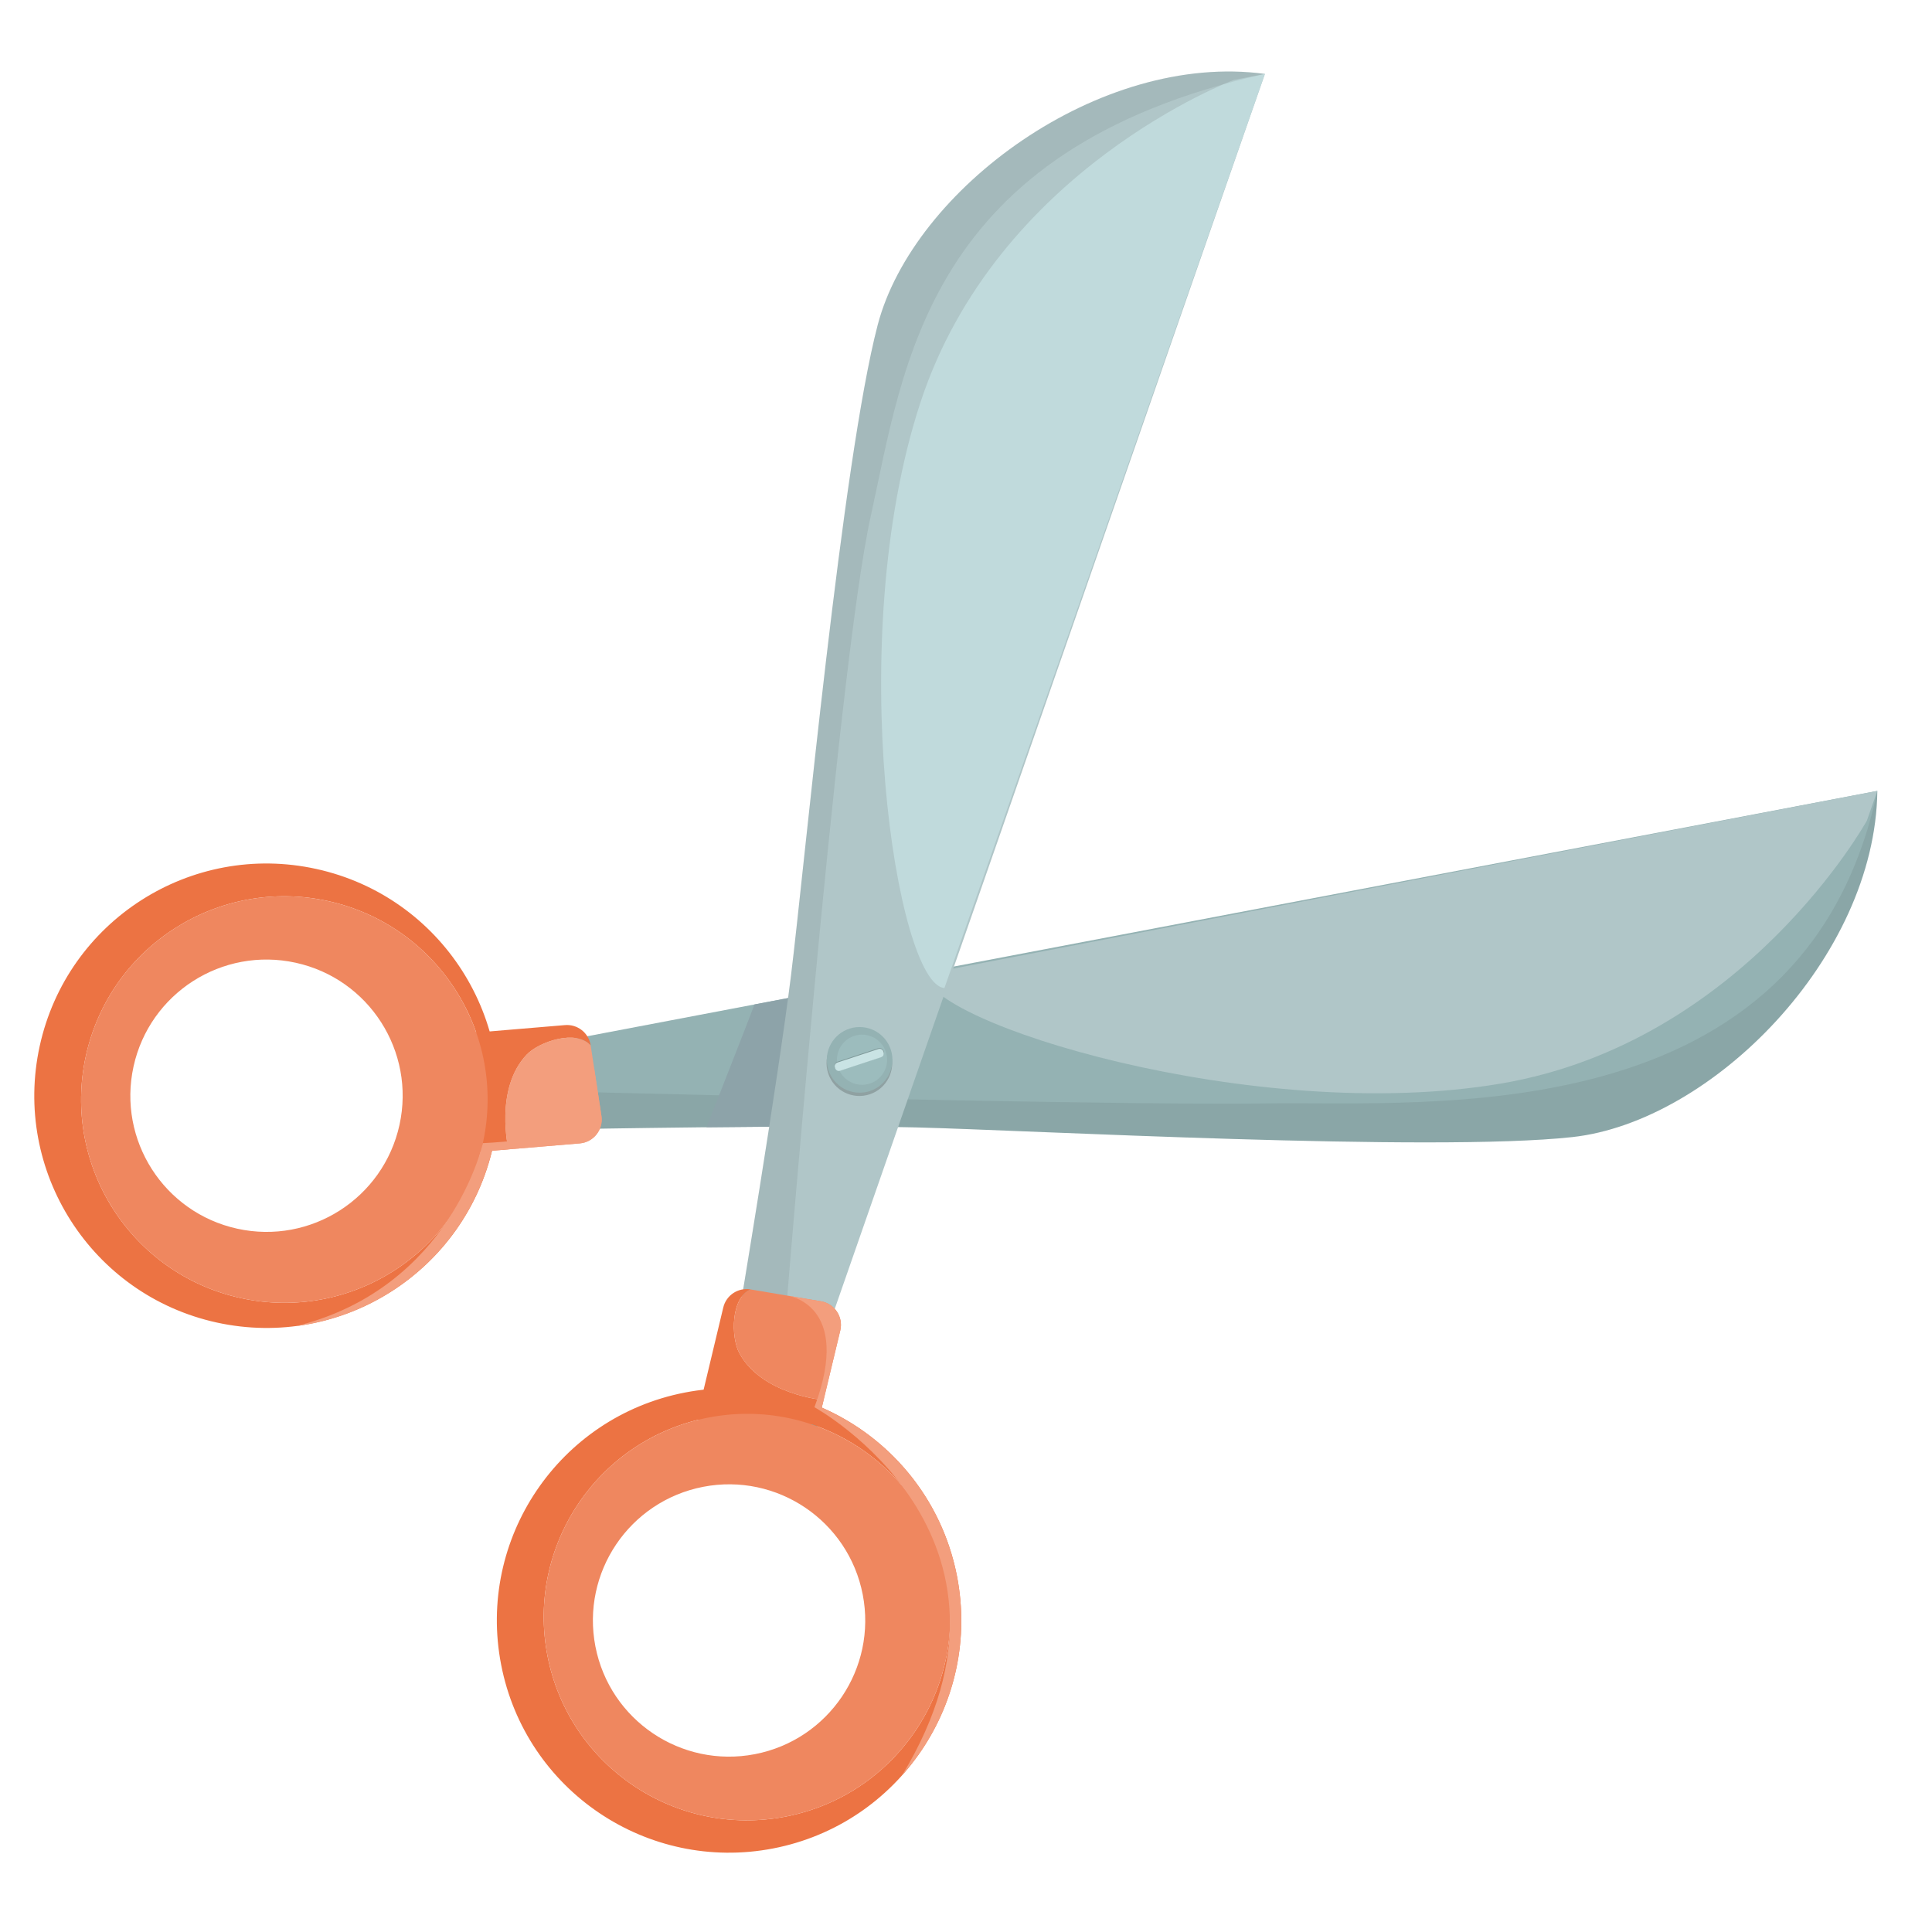 <?xml version="1.0" encoding="utf-8"?>
<!-- Generator: Adobe Illustrator 14.0.0, SVG Export Plug-In . SVG Version: 6.00 Build 43363)  -->
<!DOCTYPE svg PUBLIC "-//W3C//DTD SVG 1.1//EN" "http://www.w3.org/Graphics/SVG/1.1/DTD/svg11.dtd">
<svg version="1.1" id="Warstwa_2" xmlns="http://www.w3.org/2000/svg" xmlns:xlink="http://www.w3.org/1999/xlink" x="0px" y="0px"
	 width="289px" height="285px" viewBox="54 288.5 289 285" enable-background="new 54 288.5 289 285" xml:space="preserve">
<g>
	<g>
		<g>
			<g>
				<path fill="#94B2B3" d="M334.824,406.803l-197.558,37.572l1.962,13.031c0,0,35.324-0.663,51.765-0.266
					c16.443,0.396,77.345,3.735,98.206,1.447C310.057,456.299,334.514,431.754,334.824,406.803z"/>
				<path fill="#B0C6C8" d="M333.254,411.261c0,0-18.322,33.14-54.732,39.319c-36.914,6.271-86.568-9.297-85.986-16.417
					l142.288-27.36L333.254,411.261z"/>
				<g>
					<g>
						<g>
							<defs>
								<path id="SVGID_1_" d="M334.824,406.803l-197.558,37.572l1.962,13.031c0,0,35.324-0.663,51.765-0.266
									c16.443,0.396,77.345,3.735,98.206,1.447C310.057,456.299,334.514,431.754,334.824,406.803z"/>
							</defs>
							<clipPath id="SVGID_2_">
								<use xlink:href="#SVGID_1_"  overflow="visible"/>
							</clipPath>
							<path opacity="0.07" clip-path="url(#SVGID_2_)" enable-background="new    " d="M132.122,451.609
								c0,0,87.083,2.309,111.251,1.94c24.171-0.368,80.443,4.828,91.45-46.747l28.259,52.046l-157.754,39.747L132.122,451.609z"/>
						</g>
					</g>
					<g>
						<g>
							<defs>
								<path id="SVGID_3_" d="M334.824,406.803l-197.558,37.572l1.962,13.031c0,0,35.324-0.663,51.765-0.266
									c16.443,0.396,77.345,3.735,98.206,1.447C310.057,456.299,334.514,431.754,334.824,406.803z"/>
							</defs>
							<clipPath id="SVGID_4_">
								<use xlink:href="#SVGID_3_"  overflow="visible"/>
							</clipPath>
							<path clip-path="url(#SVGID_4_)" fill="#8DA3A9" d="M269.332,312.967L163.043,483.684l-11.443-6.532
								c0,0,13.353-32.705,18.915-48.182c5.558-15.48,24.405-73.493,34.06-92.12C214.233,318.222,245.944,304.258,269.332,312.967z"
								/>
						</g>
					</g>
				</g>
				<g>
					<path fill="#F39E7D" d="M132.785,446.254c-4.865,5.111-2.729,14.171-2.729,14.171l10.703-0.895
						c2.051-0.196,3.518-2.071,3.208-4.106l-1.612-10.563C140.213,442.447,134.652,444.29,132.785,446.254z"/>
					<path fill="#EF875F" d="M124.816,460.865l5.24-0.438c-8.487,1.083-9.19-10.229-8.917-16.659
						c-1.087,0.729-1.745,2.021-1.565,3.411l1.356,10.578C121.178,459.665,122.896,461.04,124.816,460.865z"/>
					<path fill="#2096AB" d="M130.056,460.425L130.056,460.425L130.056,460.425z"/>
					<path fill="#EC7343" d="M130.056,460.425L130.056,460.425c0,0-2.134-9.061,2.729-14.171c1.866-1.963,7.428-3.808,9.568-1.391
						c-0.287-1.878-1.987-3.202-3.878-3.024l-15.687,1.317c-0.618,0.061-1.172,0.285-1.649,0.61
						C120.865,450.196,121.569,461.508,130.056,460.425z"/>
				</g>
				<g>
					<path fill="#EC7343" d="M101.313,418.479c-18.736-4.115-37.257,7.739-41.37,26.475c-4.114,18.735,7.739,37.259,26.476,41.372
						c18.735,4.11,37.257-7.74,41.368-26.477C131.9,441.109,120.047,422.589,101.313,418.479z M126.229,459.494
						c-3.599,16.396-19.812,26.775-36.214,23.174c-16.4-3.602-26.774-19.814-23.173-36.215
						c3.598-16.399,19.811-26.773,36.211-23.176C119.452,426.878,129.829,443.092,126.229,459.494z"/>
					<path fill="#EF875F" d="M103.052,423.278c-16.4-3.599-32.613,6.775-36.211,23.176c-3.601,16.4,6.774,32.613,23.173,36.215
						c16.402,3.602,32.615-6.778,36.214-23.174C129.829,443.092,119.452,426.878,103.052,423.278z M113.757,456.768
						c-2.412,10.984-13.272,17.937-24.258,15.525c-10.986-2.41-17.938-13.271-15.525-24.261
						c2.412-10.983,13.272-17.935,24.259-15.523C109.219,434.92,116.169,445.779,113.757,456.768z"/>
				</g>
				<g>
					<g>
						<g>
							<defs>
								<path id="SVGID_5_" d="M127.597,460.631l1.673-0.143c0.255-0.009,0.517-0.031,0.785-0.063l0,0l10.703-0.896
									c2.051-0.192,3.517-2.07,3.207-4.104l-1.611-10.563c-0.288-1.876-1.987-3.203-3.879-3.023l-11.23,0.946
									c-3.423-11.839-13.05-21.479-25.933-24.306c-18.735-4.117-37.258,7.738-41.369,26.473
									c-4.115,18.735,7.739,37.261,26.475,41.374C104.889,490.378,123.143,478.906,127.597,460.631z M73.974,448.032
									c2.412-10.983,13.272-17.935,24.259-15.523c10.986,2.412,17.937,13.271,15.526,24.26
									c-2.414,10.984-13.274,17.937-24.26,15.525S71.561,459.022,73.974,448.032z"/>
							</defs>
							<clipPath id="SVGID_6_">
								<use xlink:href="#SVGID_5_"  overflow="visible"/>
							</clipPath>
							<path clip-path="url(#SVGID_6_)" fill="#F39E7D" d="M142.788,447.71c0,0,1.178,7.714-3.56,9.697
								c-4.134,1.731-12.999,2.087-12.999,2.087s-4.743,21.583-27.857,27.351l20.924-0.201l28.047-24.943L142.788,447.71z"/>
						</g>
					</g>
				</g>
			</g>
		</g>
		<g>
			<path fill="#B0C6C8" d="M243.213,299.556l-66.149,189.909l-12.602-3.855c0,0,5.837-34.844,7.857-51.162
				c2.021-16.325,7.652-77.058,12.975-97.353C190.619,316.796,218.483,296.202,243.213,299.556z"/>
			<path fill="#C0DADC" d="M238.572,300.455c0,0-35.467,13.264-46.928,48.372c-11.616,35.598-3.497,86.994,3.631,87.464
				l47.939-136.735L238.572,300.455z"/>
			<g>
				<g>
					<g>
						<defs>
							<path id="SVGID_7_" d="M243.213,299.556l-66.149,189.909l-12.602-3.855c0,0,5.837-34.844,7.857-51.162
								c2.021-16.325,7.652-77.058,12.975-97.353C190.619,316.796,218.483,296.202,243.213,299.556z"/>
						</defs>
						<clipPath id="SVGID_8_">
							<use xlink:href="#SVGID_7_"  overflow="visible"/>
						</clipPath>
						<path opacity="0.07" clip-path="url(#SVGID_8_)" enable-background="new    " d="M171.025,491.425
							c0,0,8.169-102.779,13.19-125.538c5.018-22.761,8.286-55.012,58.999-66.333l-15.946-29.466L130.82,346.22
							C130.82,346.22,145.978,491.317,171.025,491.425z"/>
					</g>
				</g>
			</g>
			<g>
				<path fill="#EF875F" d="M164.595,490.896c3.33,6.222,12.604,7.028,12.604,7.028l2.504-10.442
					c0.459-2.009-0.865-3.99-2.897-4.332l-10.534-1.776C163.306,482.649,163.318,488.509,164.595,490.896z"/>
				<path fill="#3DB8C5" d="M175.972,503.043l1.226-5.116c-1.63,8.401-12.592,5.53-18.617,3.25c0.355,1.265,1.376,2.291,2.752,2.556
					l10.47,2.025C173.697,506.118,175.54,504.919,175.972,503.043z"/>
				<path fill="#2096AB" d="M177.197,497.924L177.197,497.924L177.197,497.924z"/>
				<path fill="#EC7343" d="M177.197,497.924L177.197,497.924c0,0-9.272-0.808-12.604-7.028c-1.278-2.387-1.289-8.246,1.676-9.522
					c-1.873-0.313-3.664,0.886-4.086,2.737l-3.661,15.313c-0.138,0.604-0.097,1.197,0.059,1.753
					C164.605,503.452,175.568,506.326,177.197,497.924z"/>
			</g>
			<g>
				<path fill="#EC7343" d="M197.155,524.281c-3.654-18.83-21.878-31.134-40.71-27.481c-18.832,3.651-31.137,21.88-27.481,40.712
					c3.652,18.826,21.875,31.127,40.709,27.479C188.503,561.337,200.809,543.11,197.155,524.281z M171.531,560.229
					c-16.484,3.2-32.439-7.572-35.637-24.054c-3.197-16.482,7.574-32.438,24.058-35.632c16.482-3.2,32.436,7.567,35.634,24.055
					C198.785,541.079,188.012,557.031,171.531,560.229z"/>
				<path fill="#EF875F" d="M195.586,524.601c-3.198-16.488-19.152-27.255-35.633-24.057c-16.484,3.192-27.256,19.148-24.058,35.632
					c3.197,16.48,19.152,27.254,35.636,24.054C188.012,557.031,198.785,541.079,195.586,524.601z M166.937,550.889
					c-11.042,2.139-21.73-5.076-23.873-16.113c-2.141-11.046,5.075-21.73,16.116-23.874c11.041-2.139,21.731,5.073,23.873,16.117
					C185.193,538.061,177.979,548.745,166.937,550.889z"/>
			</g>
			<g>
				<g>
					<g>
						<defs>
							<path id="SVGID_9_" d="M197.155,524.281c-2.262-11.659-10.112-20.81-20.228-25.223l0.084-0.364
								c0.073-0.244,0.133-0.502,0.186-0.767l0,0l2.504-10.446c0.459-2.008-0.864-3.988-2.896-4.333l-10.534-1.776
								c-1.873-0.313-3.664,0.889-4.086,2.739l-2.935,12.272c-0.933,0.104-1.866,0.236-2.803,0.415
								c-18.832,3.651-31.137,21.88-27.482,40.712c3.653,18.828,21.876,31.127,40.71,27.479
								C188.503,561.337,200.809,543.11,197.155,524.281z M166.937,550.889c-11.042,2.139-21.73-5.076-23.873-16.113
								c-2.141-11.046,5.075-21.73,16.116-23.874c11.041-2.139,21.731,5.073,23.873,16.117
								C185.193,538.061,177.979,548.745,166.937,550.889z"/>
						</defs>
						<clipPath id="SVGID_10_">
							<use xlink:href="#SVGID_9_"  overflow="visible"/>
						</clipPath>
						<path clip-path="url(#SVGID_10_)" fill="#F39E7D" d="M171.77,482.303c0,0,9.854,1.216,4.058,16.692
							c0,0,34.878,19.169,13.12,55.046l34.3-3.527l-35.961-68.604L171.77,482.303z"/>
					</g>
				</g>
			</g>
			<g>
				<path opacity="0.19" enable-background="new    " d="M187.212,445.99c-0.85-2.579-3.623-3.974-6.199-3.125
					c-2.576,0.853-3.974,3.625-3.124,6.203c0.852,2.574,3.626,3.971,6.204,3.123C186.665,451.337,188.062,448.562,187.212,445.99z"
					/>
				<circle fill="#94B2B3" cx="182.586" cy="447.037" r="4.91"/>
				<path fill="#9CBCBD" d="M186.509,445.845c-0.65-1.975-2.771-3.038-4.739-2.391c-1.967,0.65-3.033,2.771-2.384,4.735
					c0.649,1.968,2.771,3.039,4.739,2.391C186.088,449.929,187.157,447.806,186.509,445.845z"/>
				<path opacity="0.19" enable-background="new    " d="M185.345,445.307l-6.039,1.992c-0.352,0.117-0.542,0.493-0.426,0.844
					l0.011,0.025c0.113,0.354,0.492,0.544,0.842,0.428l6.04-1.99c0.35-0.121,0.543-0.498,0.426-0.851l-0.007-0.025
					C186.075,445.38,185.698,445.188,185.345,445.307z"/>
				<path fill="#C9E3E4" d="M185.4,445.416l-6.148,2.025c-0.3,0.1-0.463,0.423-0.363,0.725l0.047,0.14
					c0.099,0.297,0.422,0.464,0.723,0.363l6.149-2.032c0.302-0.099,0.463-0.42,0.366-0.722l-0.046-0.138
					C186.028,445.474,185.703,445.316,185.4,445.416z"/>
			</g>
		</g>
	</g>
</g>
<g>
	<g>
		<line fill="none" stroke="#4FB9B4" stroke-miterlimit="10" x1="1318.97" y1="954.681" x2="1320.905" y2="952.646"/>
		
			<line fill="none" stroke="#4FB9B4" stroke-miterlimit="10" stroke-dasharray="7.977,7.977" x1="1324.766" y1="948.586" x2="2094.848" y2="138.704"/>
		<line fill="none" stroke="#4FB9B4" stroke-miterlimit="10" x1="2096.775" y1="136.674" x2="2098.713" y2="134.638"/>
	</g>
</g>
<g>
	<g>
		<g>
			<g>
				<path fill="#94B2B3" d="M1639.72,527.802l149.063-28.35l-1.481-9.833c0,0-26.65,0.501-39.057,0.201s-58.358-2.817-74.098-1.092
					C1658.408,490.456,1639.955,508.976,1639.72,527.802z"/>
				<path fill="#B0C6C8" d="M1640.904,524.438c0,0,13.826-25.003,41.297-29.666c27.852-4.733,65.316,7.013,64.878,12.386
					l-107.358,20.646L1640.904,524.438z"/>
				<g>
					<g>
						<g>
							<defs>
								<path id="SVGID_11_" d="M1639.72,527.802l149.063-28.35l-1.481-9.833c0,0-26.65,0.501-39.057,0.201
									s-58.358-2.817-74.098-1.092C1658.408,490.456,1639.955,508.976,1639.72,527.802z"/>
							</defs>
							<clipPath id="SVGID_12_">
								<use xlink:href="#SVGID_11_"  overflow="visible"/>
							</clipPath>
							<path opacity="0.07" clip-path="url(#SVGID_12_)" enable-background="new    " d="M1792.662,493.994
								c0,0-65.704-1.74-83.94-1.464c-18.237,0.277-60.696-3.643-69.002,35.271l-21.319-39.271l119.026-29.989L1792.662,493.994z"/>
						</g>
					</g>
					<g>
						<g>
							<defs>
								<path id="SVGID_13_" d="M1639.72,527.802l149.063-28.35l-1.481-9.833c0,0-26.65,0.501-39.057,0.201
									s-58.358-2.817-74.098-1.092C1658.408,490.456,1639.955,508.976,1639.72,527.802z"/>
							</defs>
							<clipPath id="SVGID_14_">
								<use xlink:href="#SVGID_13_"  overflow="visible"/>
							</clipPath>
							<path clip-path="url(#SVGID_14_)" fill="#8DA3A9" d="M1689.136,598.604l80.195-128.81l8.635,4.929
								c0,0-10.077,24.678-14.272,36.354c-4.193,11.681-18.411,55.451-25.698,69.506
								C1730.708,594.638,1706.782,605.174,1689.136,598.604z"/>
						</g>
					</g>
				</g>
				<g>
					<path fill="#F39E7D" d="M1792.162,498.034c3.67-3.854,2.061-10.69,2.061-10.69l-8.076,0.674
						c-1.547,0.146-2.653,1.563-2.42,3.099l1.215,7.972C1786.557,500.907,1790.752,499.517,1792.162,498.034z"/>
					<path fill="#EF875F" d="M1798.175,487.012l-3.952,0.332c6.401-0.818,6.935,7.718,6.728,12.568
						c0.819-0.552,1.315-1.524,1.181-2.573l-1.022-7.981C1800.92,487.915,1799.624,486.879,1798.175,487.012z"/>
					<path fill="#2096AB" d="M1794.223,487.344L1794.223,487.344L1794.223,487.344z"/>
					<path fill="#EC7343" d="M1794.223,487.344L1794.223,487.344c0,0,1.609,6.836-2.061,10.69c-1.408,1.481-5.605,2.873-7.221,1.05
						c0.218,1.418,1.5,2.417,2.928,2.282l11.836-0.994c0.466-0.045,0.884-0.215,1.244-0.46
						C1801.156,495.062,1800.624,486.525,1794.223,487.344z"/>
				</g>
				<g>
					<path fill="#EC7343" d="M1815.909,518.991c14.135,3.106,28.108-5.839,31.212-19.976c3.105-14.136-5.838-28.111-19.977-31.215
						c-14.135-3.103-28.11,5.84-31.213,19.978C1792.83,501.916,1801.771,515.891,1815.909,518.991z M1797.107,488.046
						c2.718-12.37,14.951-20.202,27.324-17.485c12.373,2.718,20.201,14.95,17.485,27.324c-2.715,12.374-14.947,20.202-27.323,17.486
						C1802.223,512.655,1794.393,500.421,1797.107,488.046z"/>
					<path fill="#EF875F" d="M1814.595,515.371c12.376,2.716,24.608-5.112,27.323-17.486c2.716-12.374-5.112-24.606-17.484-27.324
						c-12.375-2.717-24.607,5.115-27.324,17.485C1794.393,500.421,1802.223,512.655,1814.595,515.371z M1806.52,490.103
						c1.818-8.288,10.015-13.533,18.303-11.714c8.289,1.818,13.533,10.014,11.715,18.305c-1.819,8.288-10.016,13.532-18.305,11.714
						C1809.941,506.587,1804.698,498.394,1806.52,490.103z"/>
				</g>
				<g>
					<g>
						<g>
							<defs>
								<path id="SVGID_15_" d="M1796.077,487.188l-1.263,0.106c-0.192,0.008-0.392,0.022-0.594,0.05l0,0l-8.076,0.674
									c-1.545,0.146-2.652,1.563-2.418,3.098l1.215,7.972c0.218,1.415,1.5,2.416,2.928,2.28l8.473-0.715
									c2.582,8.935,9.848,16.208,19.567,18.339c14.135,3.106,28.11-5.838,31.212-19.974c3.105-14.136-5.838-28.113-19.977-31.217
									C1813.21,464.743,1799.438,473.398,1796.077,487.188z M1836.536,496.693c-1.819,8.288-10.017,13.532-18.306,11.714
									c-8.289-1.819-13.532-10.014-11.715-18.305c1.821-8.288,10.018-13.533,18.306-11.714S1838.355,488.402,1836.536,496.693z"/>
							</defs>
							<clipPath id="SVGID_16_">
								<use xlink:href="#SVGID_15_"  overflow="visible"/>
							</clipPath>
							<path clip-path="url(#SVGID_16_)" fill="#F39E7D" d="M1784.614,496.938c0,0-0.89-5.821,2.688-7.317
								c3.119-1.306,9.808-1.573,9.808-1.573s3.578-16.285,21.02-20.638l-15.788,0.151l-21.161,18.82L1784.614,496.938z"/>
						</g>
					</g>
				</g>
			</g>
		</g>
		<g>
			<path fill="#B0C6C8" d="M1708.842,608.722l49.91-143.289l9.51,2.909c0,0-4.404,26.29-5.93,38.602
				c-1.523,12.317-5.773,58.143-9.789,73.455C1748.525,595.714,1727.5,611.252,1708.842,608.722z"/>
			<path fill="#C0DADC" d="M1712.344,608.043c0,0,26.76-10.008,35.409-36.497c8.765-26.859,2.638-65.64-2.741-65.993l-36.17,103.169
				L1712.344,608.043z"/>
			<g>
				<g>
					<g>
						<defs>
							<path id="SVGID_17_" d="M1708.842,608.722l49.91-143.289l9.51,2.909c0,0-4.404,26.29-5.93,38.602
								c-1.523,12.317-5.773,58.143-9.789,73.455C1748.525,595.714,1727.5,611.252,1708.842,608.722z"/>
						</defs>
						<clipPath id="SVGID_18_">
							<use xlink:href="#SVGID_17_"  overflow="visible"/>
						</clipPath>
						<path opacity="0.07" clip-path="url(#SVGID_18_)" enable-background="new    " d="M1763.309,463.952
							c0,0-6.162,77.55-9.953,94.722c-3.785,17.174-6.25,41.507-44.514,50.049l12.031,22.231l72.771-57.441
							C1793.645,573.513,1782.207,464.034,1763.309,463.952z"/>
					</g>
				</g>
			</g>
			<g>
				<path fill="#EF875F" d="M1768.161,464.353c-2.513-4.695-9.509-5.303-9.509-5.303l-1.891,7.879
					c-0.347,1.516,0.651,3.011,2.187,3.269l7.948,1.341C1769.133,470.574,1769.125,466.154,1768.161,464.353z"/>
				<path fill="#3DB8C5" d="M1759.576,455.188l-0.926,3.86c1.229-6.341,9.5-4.175,14.049-2.453c-0.27-0.955-1.038-1.729-2.078-1.93
					l-7.899-1.527C1761.292,452.865,1759.902,453.772,1759.576,455.188z"/>
				<path fill="#2096AB" d="M1758.652,459.05L1758.652,459.05L1758.652,459.05z"/>
				<path fill="#EC7343" d="M1758.652,459.05L1758.652,459.05c0,0,6.996,0.607,9.509,5.303c0.964,1.801,0.972,6.222-1.265,7.185
					c1.412,0.237,2.765-0.668,3.082-2.064l2.764-11.554c0.104-0.456,0.072-0.904-0.044-1.323
					C1768.152,454.878,1759.881,452.71,1758.652,459.05z"/>
			</g>
			<g>
				<path fill="#EC7343" d="M1743.594,439.161c2.758,14.208,16.508,23.491,30.717,20.735c14.209-2.755,23.491-16.508,20.733-30.717
					c-2.754-14.205-16.505-23.486-30.716-20.735C1750.123,411.202,1740.837,424.954,1743.594,439.161z M1762.928,412.038
					c12.438-2.415,24.475,5.714,26.889,18.15s-5.715,24.475-18.151,26.885c-12.437,2.413-24.474-5.712-26.887-18.149
					C1742.363,426.488,1750.493,414.451,1762.928,412.038z"/>
				<path fill="#EF875F" d="M1744.777,438.922c2.412,12.438,14.451,20.563,26.887,18.151c12.438-2.411,20.563-14.45,18.15-26.886
					s-14.45-20.563-26.888-18.149C1750.493,414.451,1742.363,426.488,1744.777,438.922z M1766.395,419.087
					c8.33-1.614,16.396,3.831,18.013,12.157c1.614,8.333-3.83,16.396-12.161,18.015c-8.329,1.613-16.396-3.829-18.012-12.161
					C1752.619,428.767,1758.063,420.703,1766.395,419.087z"/>
			</g>
			<g>
				<g>
					<g>
						<defs>
							<path id="SVGID_19_" d="M1743.594,439.161c1.706,8.796,7.629,15.701,15.26,19.031l-0.063,0.274
								c-0.054,0.184-0.102,0.378-0.139,0.579l0,0l-1.89,7.881c-0.347,1.515,0.651,3.01,2.186,3.27l7.948,1.341
								c1.412,0.236,2.765-0.669,3.084-2.066l2.213-9.259c0.703-0.078,1.41-0.181,2.115-0.314
								c14.209-2.756,23.492-16.508,20.735-30.717c-2.756-14.207-16.507-23.487-30.718-20.735
								C1750.123,411.202,1740.837,424.954,1743.594,439.161z M1766.395,419.087c8.33-1.614,16.396,3.831,18.013,12.157
								c1.614,8.333-3.83,16.396-12.161,18.015c-8.329,1.613-16.396-3.829-18.012-12.161
								C1752.619,428.767,1758.063,420.703,1766.395,419.087z"/>
						</defs>
						<clipPath id="SVGID_20_">
							<use xlink:href="#SVGID_19_"  overflow="visible"/>
						</clipPath>
						<path clip-path="url(#SVGID_20_)" fill="#F39E7D" d="M1762.746,470.837c0,0-7.436-0.918-3.063-12.597
							c0,0-26.314-14.462-9.896-41.531l-25.88,2.66l27.132,51.763L1762.746,470.837z"/>
					</g>
				</g>
			</g>
			<g>
				<path opacity="0.19" enable-background="new    " d="M1751.096,498.233c0.643,1.947,2.733,2.999,4.678,2.359
					c1.942-0.645,2.998-2.736,2.357-4.682c-0.645-1.94-2.736-2.996-4.682-2.354C1751.509,494.199,1750.454,496.294,1751.096,498.233
					z"/>
				<circle fill="#94B2B3" cx="1754.586" cy="497.445" r="3.704"/>
				<path fill="#9CBCBD" d="M1751.625,498.345c0.491,1.487,2.091,2.291,3.577,1.803c1.483-0.49,2.287-2.091,1.798-3.573
					c-0.49-1.484-2.091-2.292-3.575-1.803C1751.943,495.263,1751.138,496.864,1751.625,498.345z"/>
				<path opacity="0.19" enable-background="new    " d="M1752.505,498.75l4.556-1.503c0.266-0.088,0.408-0.372,0.322-0.637
					l-0.01-0.02c-0.085-0.269-0.371-0.411-0.634-0.323l-4.558,1.501c-0.267,0.092-0.412,0.376-0.32,0.643l0.004,0.021
					C1751.953,498.694,1752.237,498.839,1752.505,498.75z"/>
				<path fill="#C9E3E4" d="M1752.463,498.668l4.639-1.528c0.228-0.075,0.352-0.32,0.274-0.547l-0.035-0.105
					c-0.075-0.224-0.319-0.35-0.546-0.272l-4.639,1.531c-0.229,0.074-0.351,0.317-0.276,0.544l0.035,0.105
					C1751.99,498.625,1752.234,498.743,1752.463,498.668z"/>
			</g>
		</g>
	</g>
</g>
</svg>
